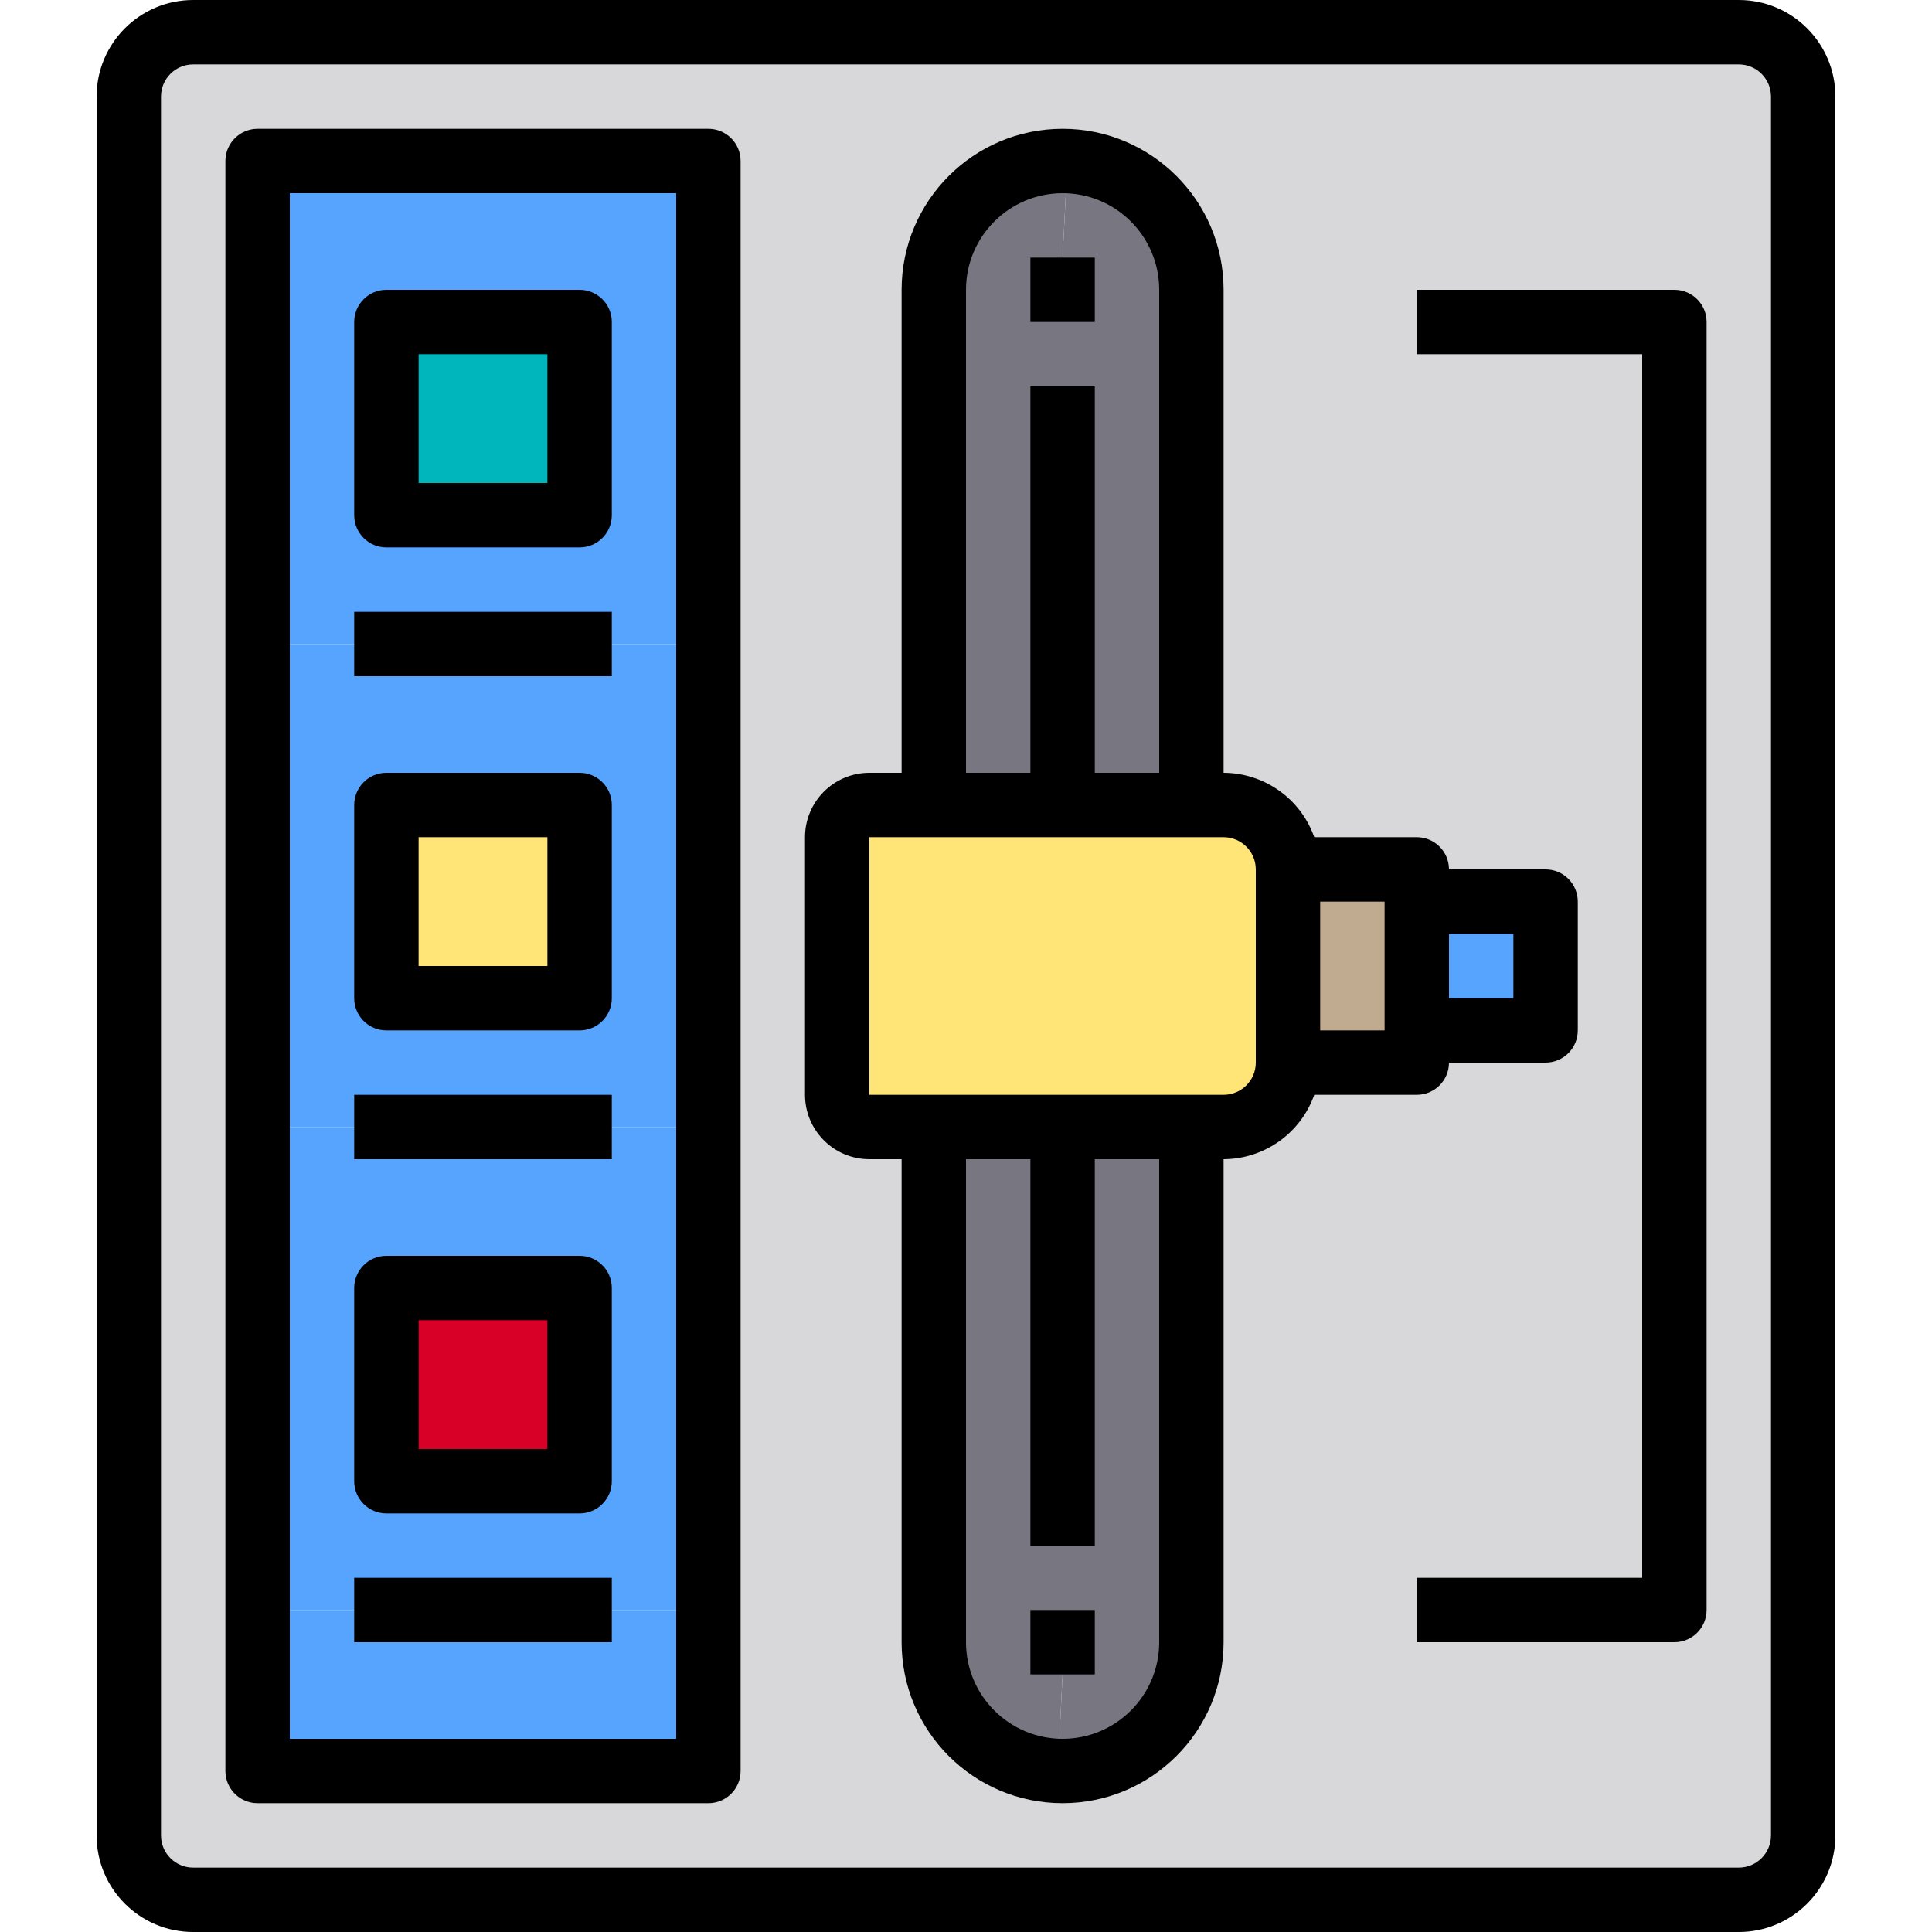 <svg height="480pt" viewBox="-24 0 480 480" width="480pt" xmlns="http://www.w3.org/2000/svg"><path d="m424 24v432c-.027 8.824-7.176 15.973-16 16h-384c-8.824-.027-15.973-7.176-16-16v-432c.027-8.824 7.176-15.973 16-16h384c8.824.027 15.973 7.176 16 16zm-64 232v-32h-32v-8h-32c-.027-8.824-7.176-15.973-16-16h-8v-128c-.016-8.484-3.379-16.621-9.359-22.641-5.711-5.699-13.375-9.016-21.441-9.281-.395-.066-.797-.09-1.199-.078-17.672 0-32 14.328-32 32v128h-16c-4.418 0-8 3.582-8 8v64c0 4.418 3.582 8 8 8h16v128c-.023 17.207 13.605 31.328 30.801 31.922.395.066.797.09 1.199.078 8.488.012 16.637-3.355 22.641-9.359s9.371-14.152 9.359-22.641v-128h8c8.824-.027 15.973-7.176 16-16h32v-8zm-208 184v-400h-112v400zm0 0" fill="#d8d7da"/><path d="m328 224h32v32h-32zm0 0" fill="#57a4ff"/><path d="m328 256v8h-32v-48h32zm0 0" fill="#c0ab91"/><path d="m296 216v48c-.027 8.824-7.176 15.973-16 16h-88c-4.418 0-8-3.582-8-8v-64c0-4.418 3.582-8 8-8h88c8.824.027 15.973 7.176 16 16zm0 0" fill="#ffe477"/><path d="m272 280v128c.012 8.488-3.355 16.637-9.359 22.641s-14.152 9.371-22.641 9.359c-.402.012-.805-.012-1.199-.078l1.199-23.922v-136zm0 0" fill="#787680"/><path d="m272 72v128h-32v-136l1.199-23.922c8.066.266 15.73 3.582 21.441 9.281 5.98 6.02 9.344 14.156 9.359 22.641zm0 0" fill="#787680"/><path d="m241.199 40.078-1.199 23.922v136h-32v-128c0-17.672 14.328-32 32-32 .402-.012.805.012 1.199.078zm0 0" fill="#787680"/><path d="m240 400v16l-1.199 23.922c-17.195-.594-30.824-14.715-30.801-31.922v-128h32zm0 0" fill="#787680"/><g fill="#57a4ff"><path d="m152 400v40h-112v-40zm0 0"/><path d="m152 280v120h-112v-120zm-32 88v-48h-48v48zm0 0"/><path d="m152 160v120h-112v-120zm-32 88v-48h-48v48zm0 0"/><path d="m152 40v120h-112v-120zm-32 88v-48h-48v48zm0 0"/></g><path d="m72 320h48v48h-48zm0 0" fill="#d80027"/><path d="m72 200h48v48h-48zm0 0" fill="#ffe477"/><path d="m72 80h48v48h-48zm0 0" fill="#00b6bd"/><path d="m408 0h-384c-13.254 0-24 10.746-24 24v432c0 13.254 10.746 24 24 24h384c13.254 0 24-10.746 24-24v-432c0-13.254-10.746-24-24-24zm8 456c0 4.418-3.582 8-8 8h-384c-4.418 0-8-3.582-8-8v-432c0-4.418 3.582-8 8-8h384c4.418 0 8 3.582 8 8zm0 0"/><path d="m152 32h-112c-4.418 0-8 3.582-8 8v400c0 4.418 3.582 8 8 8h112c4.418 0 8-3.582 8-8v-400c0-4.418-3.582-8-8-8zm-8 400h-96v-384h96zm0 0"/><path d="m72 136h48c4.418 0 8-3.582 8-8v-48c0-4.418-3.582-8-8-8h-48c-4.418 0-8 3.582-8 8v48c0 4.418 3.582 8 8 8zm8-48h32v32h-32zm0 0"/><path d="m64 152h64v16h-64zm0 0"/><path d="m72 256h48c4.418 0 8-3.582 8-8v-48c0-4.418-3.582-8-8-8h-48c-4.418 0-8 3.582-8 8v48c0 4.418 3.582 8 8 8zm8-48h32v32h-32zm0 0"/><path d="m64 272h64v16h-64zm0 0"/><path d="m72 376h48c4.418 0 8-3.582 8-8v-48c0-4.418-3.582-8-8-8h-48c-4.418 0-8 3.582-8 8v48c0 4.418 3.582 8 8 8zm8-48h32v32h-32zm0 0"/><path d="m64 392h64v16h-64zm0 0"/><path d="m232 64h16v16h-16zm0 0"/><path d="m232 400h16v16h-16zm0 0"/><path d="m392 72h-64v16h56v304h-56v16h64c4.418 0 8-3.582 8-8v-320c0-4.418-3.582-8-8-8zm0 0"/><path d="m328 272c4.418 0 8-3.582 8-8h24c4.418 0 8-3.582 8-8v-32c0-4.418-3.582-8-8-8h-24c0-4.418-3.582-8-8-8h-25.473c-3.379-9.555-12.395-15.957-22.527-16v-120c0-22.09-17.91-40-40-40s-40 17.91-40 40v120h-8c-8.836 0-16 7.164-16 16v64c0 8.836 7.164 16 16 16h8v120c0 22.09 17.91 40 40 40s40-17.91 40-40v-120c10.133-.043 19.148-6.445 22.527-16zm24-40v16h-16v-16zm-32 24h-16v-32h16zm-104-184c0-13.254 10.746-24 24-24s24 10.746 24 24v120h-16v-96h-16v96h-16zm48 336c0 13.254-10.746 24-24 24s-24-10.746-24-24v-120h16v96h16v-96h16zm16-136h-88v-64h88c4.418 0 8 3.582 8 8v48c0 4.418-3.582 8-8 8zm0 0"/></svg>